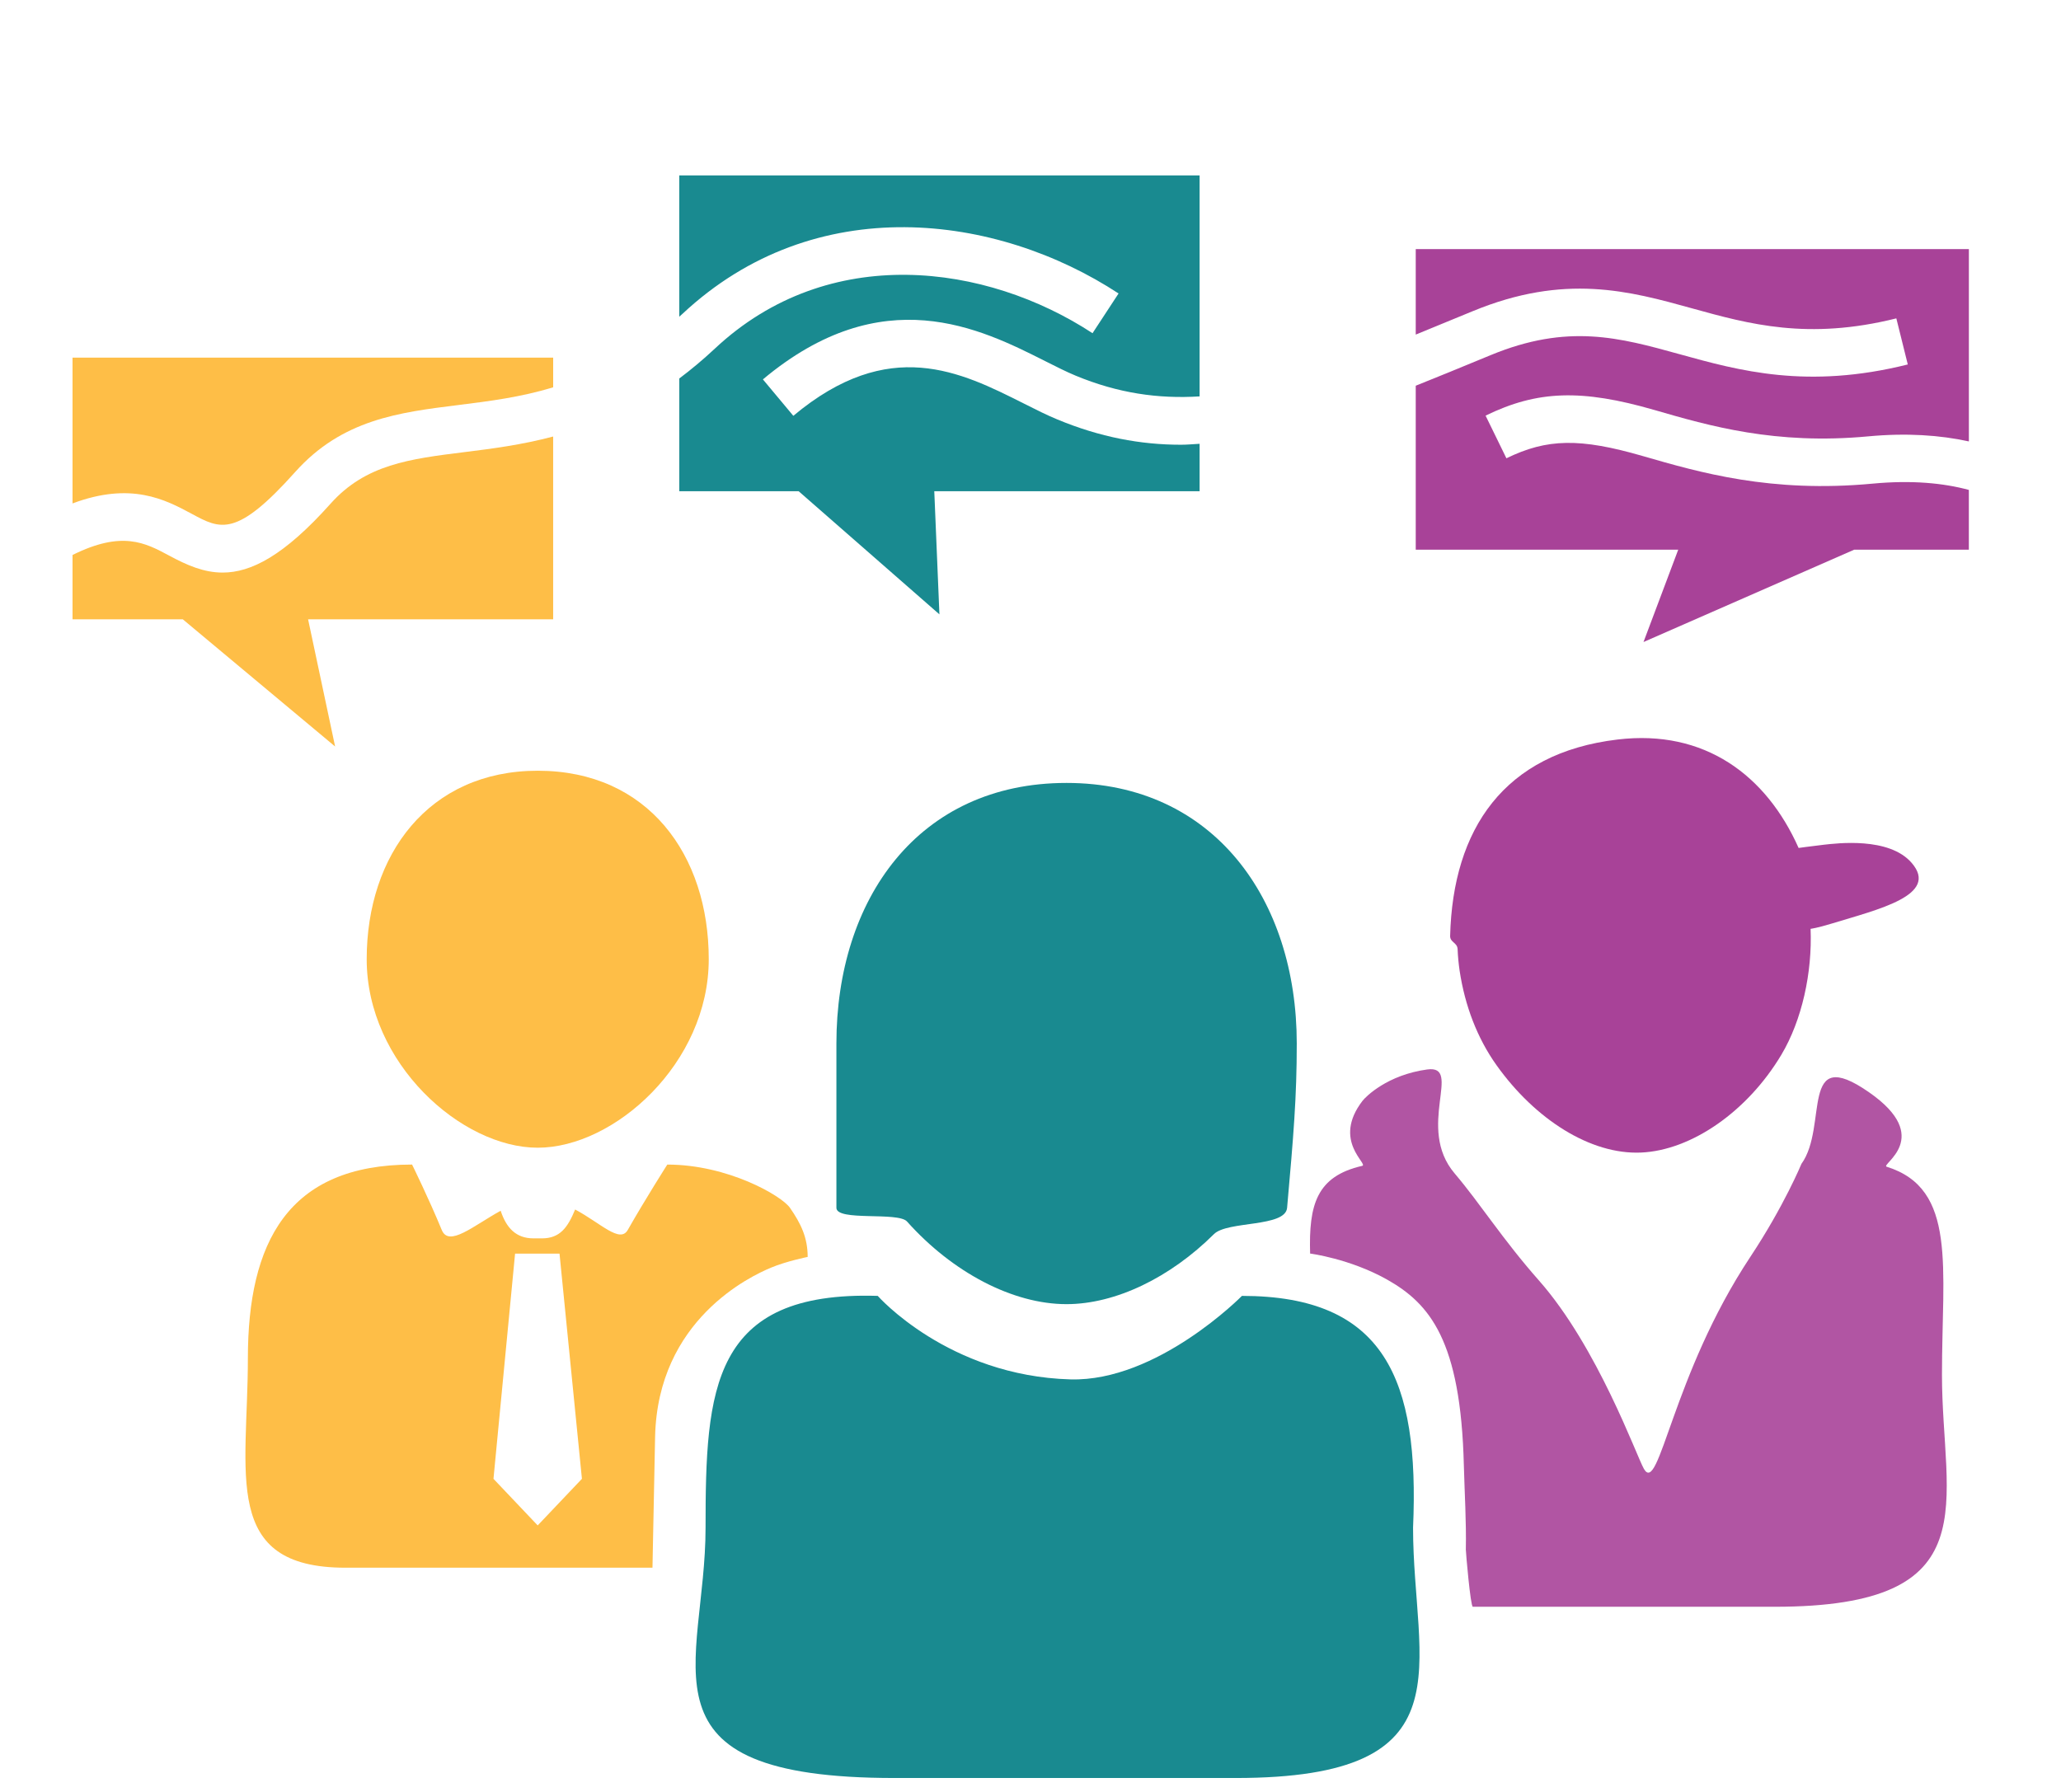 <?xml version="1.0" encoding="utf-8"?>
<!-- Generator: Adobe Illustrator 16.0.0, SVG Export Plug-In . SVG Version: 6.00 Build 0)  -->
<!DOCTYPE svg PUBLIC "-//W3C//DTD SVG 1.1//EN" "http://www.w3.org/Graphics/SVG/1.1/DTD/svg11.dtd">
<svg version="1.1" id="Layer_1" xmlns="http://www.w3.org/2000/svg" xmlns:xlink="http://www.w3.org/1999/xlink" x="0px" y="0px"
	 width="115px" height="100px" viewBox="0 0 115 100" enable-background="new 0 0 115 100" xml:space="preserve">
<path opacity="0.9" fill="#9F2E8D" d="M104.486,26.99c-5.672,0.53-9.637-0.618-12.818-1.539c-3.516-1.018-5.346-0.981-7.613,0.124
	l-1.162-2.38c2.887-1.411,5.357-1.491,9.432-0.312c3.045,0.883,6.74,1.953,11.912,1.469c2.156-0.201,4.016-0.07,5.623,0.282V13.902
	H78.996v4.77c0.918-0.373,1.861-0.763,2.857-1.174l0.309-0.127c5.15-2.13,8.76-1.131,12.252-0.163
	c3.174,0.88,6.461,1.79,11.398,0.559l0.639,2.572c-5.611,1.401-9.404,0.35-12.746-0.576c-3.34-0.924-6.225-1.725-10.531,0.056
	l-0.309,0.127c-1.355,0.561-2.629,1.084-3.869,1.579v9.151h14.646l-1.938,5.153l11.756-5.153h6.398v-3.336
	C108.439,26.958,106.676,26.784,104.486,26.99z"/>
<path opacity="0.9" fill="#007E84" d="M66.936,24.766c-0.348,0.019-0.693,0.053-1.037,0.053c-2.268,0-4.52-0.425-6.891-1.407
	c-0.582-0.239-1.209-0.554-1.881-0.894c-3.523-1.773-7.516-3.784-12.861,0.687l-1.697-2.033c6.68-5.592,12.141-2.84,15.75-1.02
	c0.611,0.307,1.176,0.595,1.701,0.812c2.357,0.976,4.592,1.302,6.916,1.157V9.79H37.902v7.884c0.057-0.051,0.111-0.096,0.166-0.148
	c7.422-6.954,17.574-5.588,24.346-1.148l-1.453,2.217c-5.902-3.871-14.711-5.104-21.078,0.864c-0.666,0.623-1.326,1.172-1.98,1.663
	v6.291h6.66l7.855,6.872l-0.287-6.872h14.805V24.766z"/>
<g>
	<path fill="#FEBE47" d="M10.701,28.675c1.602,0.865,2.484,1.34,5.768-2.333c2.621-2.932,5.781-3.326,9.129-3.742
		c1.717-0.214,3.463-0.435,5.268-0.985v-1.657H4.047v8.136C7.316,26.869,9.227,27.882,10.701,28.675z"/>
	<path fill="#FEBE47" d="M30.865,24.36c-1.766,0.469-3.426,0.681-4.941,0.869c-3.086,0.385-5.52,0.688-7.479,2.879
		c-2.598,2.908-4.438,3.845-6.023,3.845c-1.055,0-1.998-0.416-2.977-0.944c-1.35-0.725-2.637-1.409-5.398-0.038v3.591h6.154
		l8.498,7.097l-1.508-7.097h13.674V24.36z"/>
</g>
<g>
	<path opacity="0.9" fill="#007E84" d="M78.846,85.254c0,7.709,3.273,13.969-9.896,13.969H49.914
		c-14.758,0-10.545-6.26-10.545-13.969l0,0c0-7.715,0.314-13.225,9.607-12.936c0,0,3.936,4.471,10.756,4.66
		c4.85,0.133,9.566-4.66,9.566-4.66C77.264,72.318,79.209,76.977,78.846,85.254L78.846,85.254z"/>
</g>
<path opacity="0.9" fill="#007E84" d="M72.357,58.236c0,3.01-0.18,5.117-0.539,9.166c-0.096,1.1-3.322,0.719-4.08,1.467
	c-2.439,2.426-5.49,3.91-8.229,3.91c-2.998,0-6.365-1.773-8.898-4.611c-0.5-0.561-3.941,0.006-3.941-0.766c0-4.305,0-6.154,0-9.166
	c0-8.035,4.551-14.544,12.84-14.544C67.729,43.692,72.357,50.202,72.357,58.236z"/>
<g opacity="0.9">
	<path opacity="0.9" fill="#9F2E8D" d="M81.68,81.766c0.043,1.611,0.141,3.113,0.111,4.713c-0.002,0.131,0.26,3.188,0.391,3.188
		h16.844c12.07,0,9.332-5.791,9.332-12.938l0,0c0-6.018,0.857-10.391-3.086-11.619c-0.373-0.115,2.67-1.623-0.994-4.162
		c-3.908-2.715-2.246,1.904-3.762,4.004c0,0-0.973,2.357-2.854,5.193c-4.373,6.605-5.08,13.332-5.936,11.824
		c-0.41-0.713-2.578-6.795-5.859-10.514c-2.037-2.305-3.27-4.287-4.701-5.971c-2.186-2.568,0.482-6.078-1.535-5.801
		c-2.219,0.305-3.418,1.51-3.602,1.746c-1.723,2.232,0.355,3.543-0.023,3.633c-2.551,0.586-2.982,2.176-2.904,4.893
		c0,0,2.195,0.279,4.275,1.441C79.781,72.748,81.506,74.799,81.68,81.766z"/>
</g>
<path opacity="0.9" fill="#9F2E8D" d="M81.332,52.969c0.016,0.406,0.055,0.803,0.111,1.195c0.295,1.961,0.984,3.77,2.062,5.283
	c2.16,3.029,5.244,4.99,8.051,4.873c2.809-0.117,5.943-2.283,7.84-5.457c1.152-1.93,1.732-4.592,1.631-7.029
	c0,0,0.354-0.039,1.199-0.299c2.57-0.787,5.998-1.576,4.445-3.377c-1.264-1.472-4.203-1.093-4.902-1.017
	c-0.773,0.09-1.41,0.18-1.41,0.18c-1.803-4.055-5.246-6.636-10.104-6.051c-6.34,0.754-9.188,5.006-9.34,10.959
	C80.908,52.6,81.314,52.59,81.332,52.969z"/>
<path fill="#FEBE47" d="M20.461,53.529c0,5.809,5.285,10.52,9.543,10.52c4.271,0,9.543-4.711,9.543-10.52
	c0-5.808-3.383-10.518-9.543-10.518C23.9,43.012,20.461,47.721,20.461,53.529z"/>
<path fill="#FEBE47" d="M44.078,67.402c-0.469-0.672-3.461-2.412-6.844-2.412c0,0-1.213,1.904-2.207,3.65
	c-0.438,0.762-1.498-0.375-2.936-1.143c-0.412,1.002-0.844,1.611-1.852,1.611H29.77c-0.982,0-1.518-0.586-1.834-1.541
	c-1.523,0.838-2.889,2.047-3.287,1.072c-0.719-1.746-1.656-3.65-1.656-3.65c-6.953,0-9.162,4.377-9.162,10.82
	c0,6.445-1.502,11.678,5.443,11.678h17.133l0.146-7.301c0.143-6.543,5.33-8.969,6.467-9.443c0.852-0.359,2.047-0.6,2.047-0.6
	C45.066,69.061,44.691,68.287,44.078,67.402z M30.002,85.127l-2.467-2.6l1.205-12.566h2.48l1.25,12.566L30.002,85.127z"/>
</svg>
